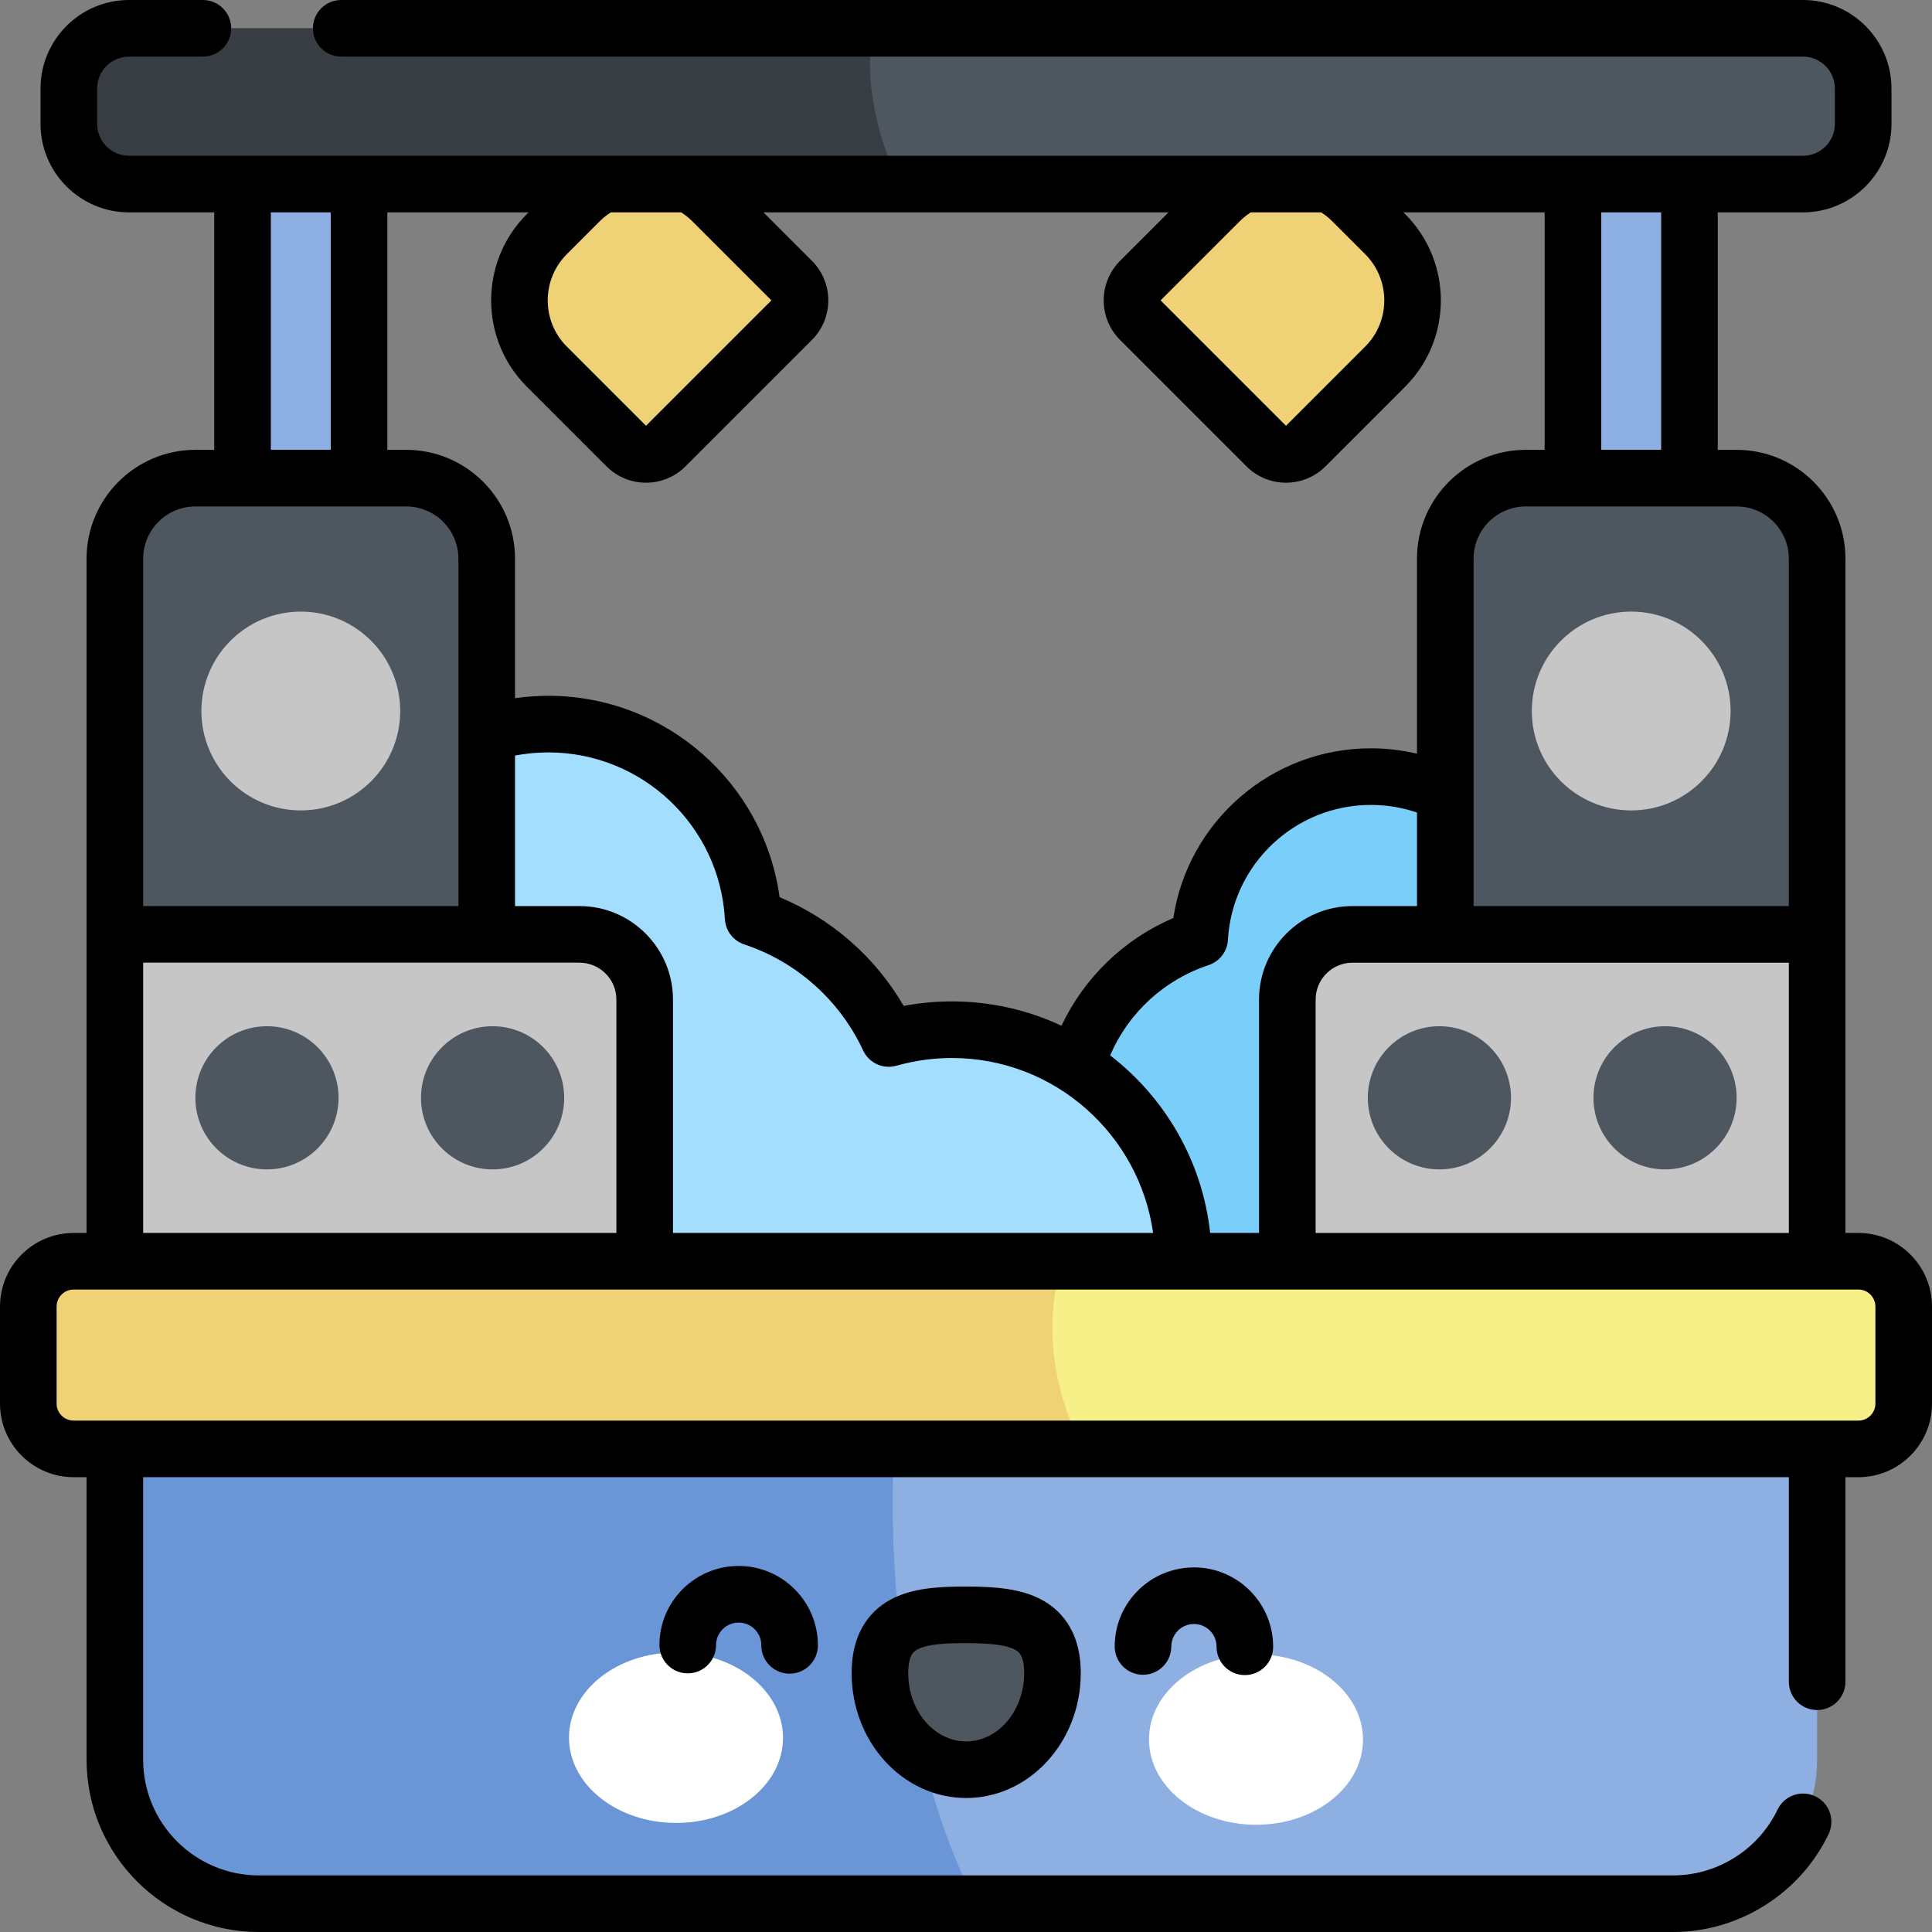 <svg id="Capa_1" enable-background="new 0 0 512 512" height="512" viewBox="0 0 512 512" width="512" xmlns="http://www.w3.org/2000/svg"><rect x="0" y="0" width="512" height="512" fill="#808080" stroke="none"/><path d="m317.925 248.65c1.349-23.883 21.138-42.837 45.359-42.837 25.095 0 45.438 20.343 45.438 45.438 0 17.564-9.972 32.789-24.557 40.352.167 1.673.255 3.369.255 5.086 0 27.946-22.655 50.601-50.601 50.601s-50.601-22.655-50.601-50.601c0-22.391 14.55-41.373 34.707-48.039z" fill="#7acefa"/><path d="m64.275 48.783h30.875v77.93h-30.875z" fill="#8eafe2"/><path d="m416.85 48.783h30.875v77.93h-30.875z" fill="#8eafe2" transform="matrix(-1 0 0 -1 864.575 175.495)"/><path d="m209.874 84.774-33.506 33.506c-2.854 2.854-7.481 2.854-10.336 0l-21.117-21.117c-9.696-9.696-9.696-25.417 0-35.113l8.729-8.729c9.696-9.696 25.417-9.696 35.113 0l21.117 21.117c2.854 2.855 2.854 7.482 0 10.336z" fill="#efd176"/><path d="m302.126 84.774 33.506 33.506c2.854 2.854 7.482 2.854 10.336 0l21.117-21.117c9.696-9.696 9.696-25.417 0-35.113l-8.729-8.729c-9.696-9.696-25.417-9.696-35.113 0l-21.117 21.117c-2.854 2.855-2.854 7.482 0 10.336z" fill="#efd176"/><path d="m477.799 48.783h-443.598c-8.815 0-15.962-7.146-15.962-15.962v-9.359c0-8.815 7.146-15.962 15.962-15.962h443.598c8.815 0 15.962 7.146 15.962 15.962v9.359c0 8.815-7.146 15.962-15.962 15.962z" fill="#4e5660"/><path d="m231.581 7.5h-197.38c-8.815 0-15.962 7.146-15.962 15.962v9.359c0 8.815 7.146 15.962 15.962 15.962h204.444c-5.484-9.683-10.326-28.584-7.064-41.283z" fill="#383c43"/><path d="m252.258 272.883c-5.802 0-11.408.823-16.728 2.327-6.992-15.068-19.998-26.778-35.938-32.05-1.614-28.582-25.297-51.264-54.283-51.264-30.032 0-54.378 24.346-54.378 54.378 0 21.02 11.934 39.241 29.389 48.291-.2 2.002-.305 4.032-.305 6.087 0 33.444 27.112 60.556 60.556 60.556 5.401 0 10.633-.717 15.616-2.043 9.555 21.466 31.058 36.44 56.07 36.44 33.889 0 61.361-27.472 61.361-61.361.001-33.889-27.471-61.361-61.36-61.361z" fill="#a3defe"/><path d="m481.56 383.972h-451.12v82.364c0 21.078 17.087 38.164 38.164 38.164h374.791c21.078 0 38.164-17.087 38.164-38.164v-82.364z" fill="#8eafe2"/><path d="m236.978 383.972h-206.538v82.364c0 21.078 17.087 38.165 38.164 38.165h190.444c-13.08-22.299-24.813-70.951-22.07-120.529z" fill="#6a96d7"/><path d="m207.506 460.606c-.039 12.471-12.766 22.541-28.427 22.492s-28.325-10.199-28.286-22.67 12.766-22.542 28.427-22.493c15.662.049 28.325 10.199 28.286 22.671z" fill="#fff"/><path d="m304.494 460.91c-.039 12.471 12.625 22.621 28.285 22.67 15.661.049 28.388-10.021 28.427-22.492s-12.625-22.621-28.285-22.67c-15.661-.05-28.388 10.02-28.427 22.492z" fill="#fff"/><path d="m278.916 443.479c.044-14.129-10.187-15.489-22.814-15.528-12.626-.04-22.866 1.256-22.91 15.385s10.156 25.614 22.782 25.654c12.627.039 22.898-11.382 22.942-25.511z" fill="#4e5660"/><path d="m492.49 334.243h-472.98c-6.633 0-12.01 5.377-12.01 12.01v25.707c0 6.633 5.377 12.01 12.01 12.01h472.98c6.633 0 12.01-5.377 12.01-12.01v-25.707c0-6.632-5.377-12.01-12.01-12.01z" fill="#f7ef87"/><path d="m281.573 334.243h-262.063c-6.633 0-12.01 5.377-12.01 12.01v25.707c0 6.633 5.377 12.01 12.01 12.01h267.744c-6.419-11.165-11.806-30.494-5.681-49.727z" fill="#efd176"/><path d="m107.645 126.713h-55.864c-11.786 0-21.341 9.555-21.341 21.341v99.566h98.546v-99.566c0-11.787-9.555-21.341-21.341-21.341z" fill="#4e5660"/><circle cx="79.713" cy="188.425" fill="#c6c6c6" r="26.342"/><path d="m153.57 247.619h-123.13v86.625h140.407v-69.347c0-9.543-7.735-17.278-17.277-17.278z" fill="#c6c6c6"/><g fill="#4e5660"><circle cx="130.541" cy="290.931" r="18.971"/><circle cx="70.745" cy="290.931" r="18.971"/><path d="m404.355 126.713h55.864c11.786 0 21.341 9.555 21.341 21.341v99.566h-98.546v-99.566c0-11.787 9.555-21.341 21.341-21.341z"/></g><circle cx="432.287" cy="188.425" fill="#c6c6c6" r="26.342"/><path d="m358.43 247.619h123.13v86.625h-140.407v-69.347c0-9.543 7.735-17.278 17.277-17.278z" fill="#c6c6c6"/><circle cx="381.459" cy="290.931" fill="#4e5660" r="18.971"/><circle cx="441.255" cy="290.931" fill="#4e5660" r="18.971"/><path d="m195.751 414.999c-5.583 0-10.836 2.166-14.798 6.104-3.978 3.954-6.179 9.22-6.196 14.828-.013 4.142 3.335 7.511 7.477 7.523h.024c4.131 0 7.486-3.343 7.499-7.477.005-1.602.634-3.106 1.77-4.235 1.131-1.125 2.632-1.743 4.226-1.743h.02c1.601.005 3.106.634 4.235 1.77 1.129 1.137 1.748 2.645 1.743 4.246-.013 4.142 3.334 7.511 7.477 7.523h.024c4.131 0 7.486-3.343 7.5-7.477.036-11.577-9.353-21.026-20.931-21.063h-.07zm105.85 6.481c-3.978 3.954-6.179 9.22-6.196 14.828-.013 4.142 3.334 7.511 7.477 7.523h.024c4.131 0 7.486-3.343 7.499-7.477.011-3.301 2.698-5.978 5.996-5.978h.02c1.602.005 3.105.634 4.234 1.77s1.748 2.644 1.743 4.246c-.013 4.142 3.334 7.511 7.477 7.523h.024c4.131 0 7.486-3.343 7.499-7.476.036-11.577-9.353-21.026-20.931-21.063-5.629.023-10.889 2.151-14.866 6.104zm190.888-94.737h-3.429v-178.689c0-15.903-12.938-28.841-28.841-28.841h-4.995v-62.931h22.574c12.937 0 23.462-10.524 23.462-23.461v-9.359c.001-12.937-10.525-23.462-23.461-23.462h-387.369c-4.142 0-7.5 3.357-7.5 7.5s3.358 7.5 7.5 7.5h387.369c4.666 0 8.462 3.796 8.462 8.462v9.359c0 4.665-3.796 8.461-8.462 8.461h-443.598c-4.665 0-8.461-3.796-8.461-8.461v-9.359c0-4.666 3.796-8.462 8.461-8.462h19.566c4.142 0 7.5-3.357 7.5-7.5s-3.358-7.5-7.5-7.5h-19.566c-12.937 0-23.462 10.525-23.462 23.462v9.359c0 12.937 10.525 23.461 23.461 23.461h22.574v62.931h-4.994c-15.903 0-28.841 12.938-28.841 28.841v178.689h-3.43c-10.757 0-19.509 8.753-19.509 19.511v25.707c0 10.758 8.752 19.511 19.51 19.511h3.43v74.864c0 25.18 20.485 45.664 45.665 45.664h374.791c17.476 0 33.648-10.188 41.201-25.954 1.79-3.735.212-8.215-3.523-10.004-3.733-1.789-8.215-.213-10.004 3.523-5.075 10.591-15.937 17.435-27.674 17.435h-374.792c-16.909 0-30.665-13.756-30.665-30.664v-74.864h436.121v54.2c0 4.143 3.358 7.5 7.5 7.5 4.143 0 7.5-3.357 7.5-7.5v-54.2h3.429c10.758 0 19.511-8.753 19.511-19.511v-25.707c0-10.758-8.753-19.511-19.511-19.511zm-32.269-192.53c7.632 0 13.841 6.209 13.841 13.841v92.065h-83.546v-92.065c0-7.632 6.209-13.841 13.841-13.841zm-306.65 105.906h-17.084v-39.891c2.896-.552 5.847-.831 8.824-.831 24.841 0 45.395 19.409 46.794 44.186.174 3.075 2.209 5.731 5.133 6.698 13.856 4.582 25.333 14.818 31.49 28.086 1.551 3.342 5.297 5.064 8.845 4.06 4.795-1.356 9.736-2.044 14.686-2.044 27.152 0 49.664 20.201 53.327 46.36h-127.238v-61.847c0-13.662-11.115-24.777-24.777-24.777zm140.632 39.566c4.829-11.255 14.279-20.012 26.08-23.915 2.924-.968 4.959-3.624 5.133-6.698 1.132-20.052 17.767-35.759 37.87-35.759 4.222 0 8.317.682 12.23 2.018v24.788h-17.084c-13.662 0-24.777 11.115-24.777 24.777v61.847h-12.95c-2.082-19.115-12.017-35.895-26.502-47.058zm54.451-14.788c0-5.392 4.386-9.777 9.777-9.777h115.63v71.624h-125.407zm75.697-208.615h15.875v62.931h-15.875zm-92.877 0h18.654c1.053.673 2.036 1.453 2.926 2.343l8.729 8.729c6.757 6.756 6.757 17.75 0 24.506l-20.982 20.982-33.235-33.235 20.983-20.981c.889-.891 1.872-1.67 2.925-2.344zm-181.255 11.072 8.729-8.729c.89-.89 1.873-1.669 2.925-2.343h18.655c1.053.673 2.036 1.453 2.925 2.343l20.982 20.981-33.234 33.236-20.981-20.982c-6.757-6.756-6.757-17.751-.001-24.506zm-47.568-11.072h37.425l-.464.464c-12.605 12.605-12.605 33.115 0 45.721l21.117 21.117c2.797 2.797 6.516 4.337 10.471 4.337s7.674-1.54 10.471-4.337l33.507-33.507c5.773-5.773 5.773-15.168-.001-20.942l-12.853-12.853h107.352l-12.855 12.853c-5.771 5.774-5.771 15.168.001 20.942l33.506 33.506c2.798 2.797 6.517 4.337 10.472 4.337s7.674-1.54 10.472-4.337l21.117-21.117c12.604-12.605 12.604-33.115 0-45.721l-.464-.464h37.425v62.931h-4.994c-15.903 0-28.841 12.938-28.841 28.841v51.684c-3.973-.941-8.058-1.424-12.23-1.424-26.377 0-48.475 19.383-52.335 44.965-13.083 5.597-23.603 15.786-29.645 28.551-8.832-4.127-18.671-6.447-29.046-6.447-4.284 0-8.56.402-12.774 1.198-7.492-12.91-19.101-23.092-32.883-28.81-4.161-30.304-30.179-53.375-61.291-53.375-2.965 0-5.911.218-8.824.635v-36.978c0-15.903-12.938-28.841-28.841-28.841h-4.995v-62.929zm-30.875 0h15.875v62.931h-15.875zm-33.835 91.772c0-7.632 6.209-13.841 13.841-13.841h55.864c7.632 0 13.841 6.209 13.841 13.841v46.316.082 45.667h-83.546zm0 107.065h115.63c5.391 0 9.777 4.386 9.777 9.777v61.847h-125.407zm459.06 116.842c0 2.487-2.023 4.511-4.511 4.511h-472.979c-2.487 0-4.51-2.023-4.51-4.511v-25.707c0-2.487 2.023-4.511 4.51-4.511h294.09c.007 0 .013.001.019.001.007 0 .013-.001.019-.001h178.851c2.487 0 4.511 2.023 4.511 4.511zm-240.873 48.49c-7.916-.018-14.256.507-19.569 3.18-4.936 2.483-10.829 7.915-10.866 19.682-.057 18.241 13.517 33.125 30.258 33.178h.088c16.701 0 30.321-14.778 30.377-32.987.037-11.767-5.82-17.234-10.741-19.75-5.295-2.707-11.645-3.278-19.547-3.303zm-.088 41.039h-.041c-8.471-.026-15.337-8.16-15.306-18.131.016-5.025 1.639-5.842 2.608-6.329 2.717-1.367 7.669-1.58 12.268-1.58.171 0 .341 0 .511.001 4.738.015 9.959.224 12.768 1.659.967.493 2.584 1.32 2.568 6.346-.03 9.954-6.924 18.035-15.376 18.034z"/></svg>